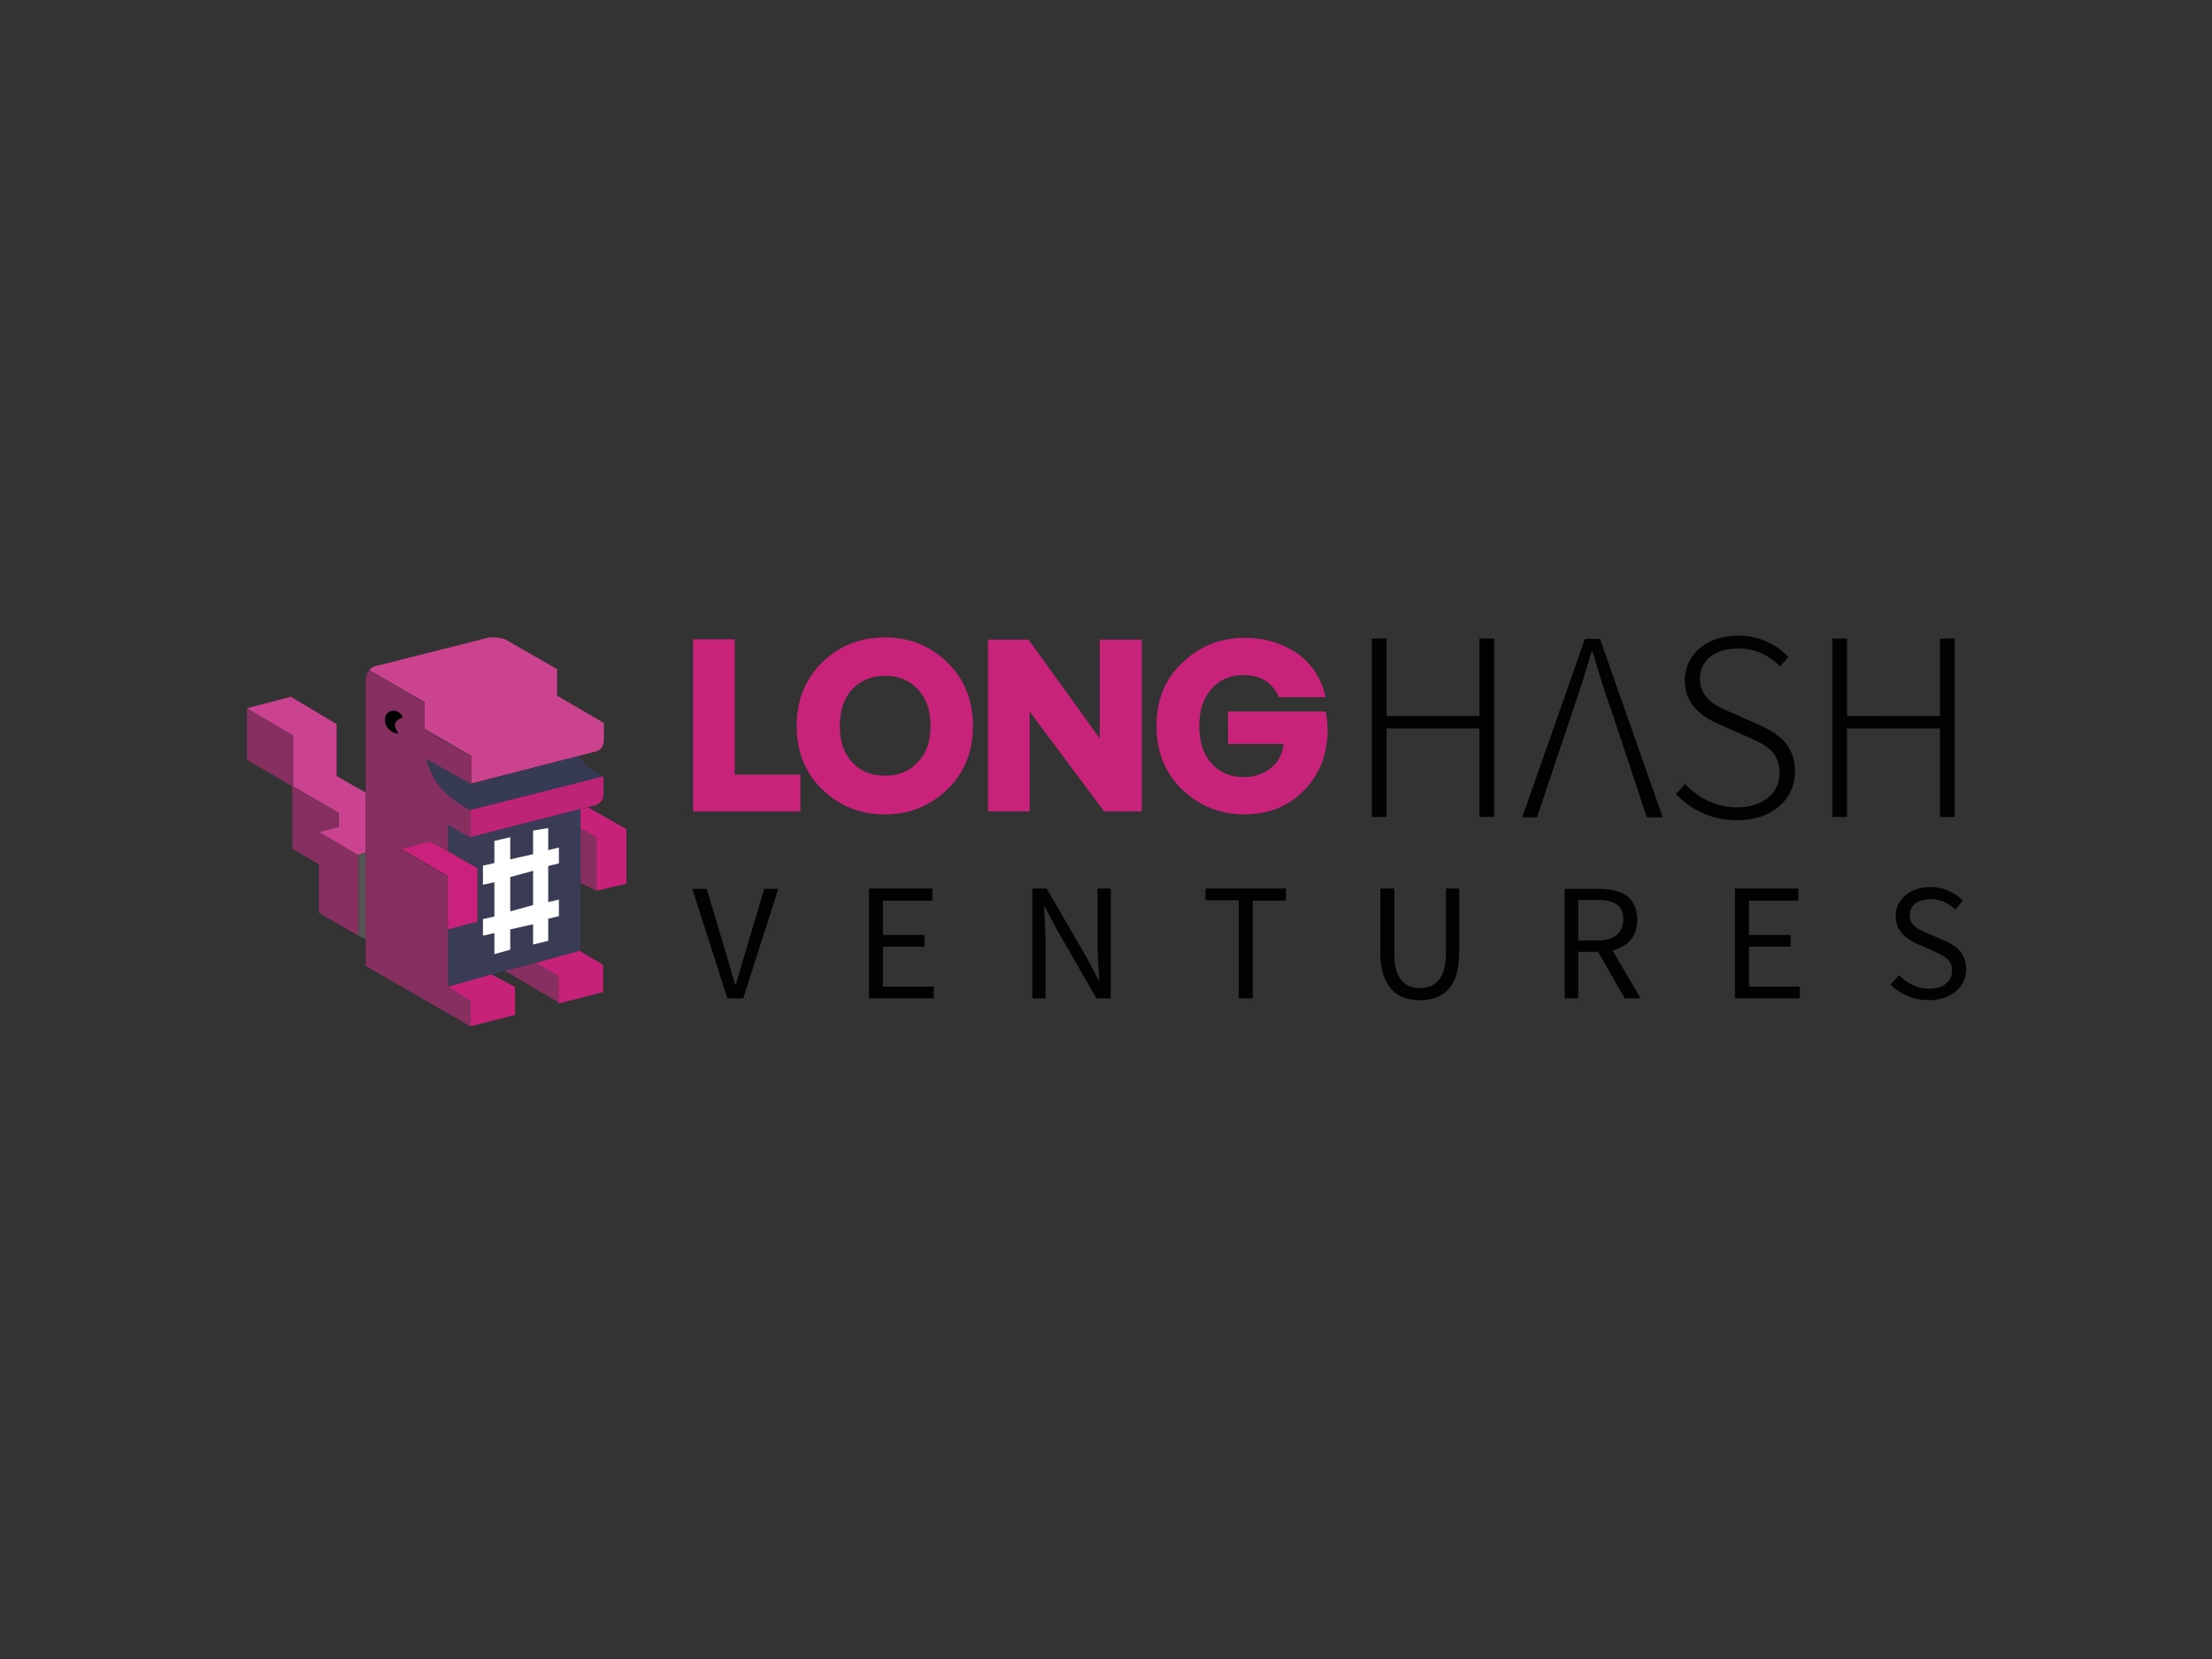 <?xml version="1.0" encoding="utf-8"?>
<!-- Generator: Adobe Illustrator 26.0.3, SVG Export Plug-In . SVG Version: 6.00 Build 0)  -->
<svg version="1.0" id="katman_1" xmlns="http://www.w3.org/2000/svg" xmlns:xlink="http://www.w3.org/1999/xlink" x="0px" y="0px"
	 viewBox="0 0 600 450" style="enable-background:new 0 0 600 450;" xml:space="preserve">
<rect x="0" y="0" width="600" height="450" fill="#333333" stroke="none"/>
<style type="text/css">
	.st0{fill:#C9227A;}
	.st1{fill:#010202;}
	.st2{fill:#363A52;}
	.st3{fill:#BF2378;}
	.st4{fill:#393C54;}
	.st5{fill:#CA227C;}
	.st6{fill:#C8217A;}
	.st7{fill:#872F61;}
	.st8{fill:#CB4290;}
	.st9{fill:#555454;}
	.st10{fill:#CB428F;}
	.st11{fill-rule:evenodd;clip-rule:evenodd;fill:#FFFFFF;}
</style>
<path class="st0" d="M188,173.5v46.6h29.1v-10h-17.8v-36.7H188z"/>
<path class="st0" d="M216.1,196.9c0,7,2.3,12.7,6.9,17.2c4.7,4.5,10.3,6.8,17,6.8c6.7,0,12.3-2.3,17-6.8c4.6-4.5,6.9-10.2,6.9-17.2
	s-2.3-12.7-6.9-17.2c-4.6-4.5-10.2-6.8-17-6.8c-6.8,0-12.4,2.3-17,6.8C218.4,184.2,216.1,190,216.1,196.9z M252.4,196.9
	c0,4.1-1.1,7.4-3.4,9.8c-2.3,2.5-5.2,3.7-8.9,3.7c-3.8,0-6.8-1.2-9-3.7c-2.3-2.5-3.3-5.7-3.3-9.8c0-4.1,1.1-7.4,3.3-9.9
	c2.3-2.4,5.3-3.7,9-3.7c3.7,0,6.7,1.3,8.9,3.7C251.3,189.5,252.4,192.7,252.4,196.9z"/>
<path class="st0" d="M298.3,173.5v26.8L279,173.5h-11v46.6h11.3v-27.1l20.2,27.1h10.2v-46.6H298.3z"/>
<path class="st0" d="M313.7,196.9c0,7,2.3,12.7,6.9,17.2c4.7,4.5,10.3,6.8,17,6.8c6.4,0,11.7-2.1,16-6.4c4.3-4.3,6.5-9.8,6.5-16.6
	c0-1.9-0.2-3.5-0.5-4.9h-26.5v8.8h15.1c-0.4,2.9-1.6,5.2-3.7,6.7c-2.1,1.6-4.5,2.3-7.1,2.3c-3.7,0-6.7-1.3-8.8-3.8
	c-2.3-2.5-3.3-5.9-3.3-10.1s1.1-7.5,3.3-10c2.1-2.5,5.1-3.8,8.7-3.8c4.7,0,7.9,2.1,9.6,6h12.7c-1.2-5.2-3.9-9.2-7.9-12
	c-4.1-2.7-8.7-4.1-14-4.1c-6.8,0-12.4,2.3-17,6.8C315.9,184.2,313.7,190,313.7,196.9z"/>
<path class="st1" d="M372.1,221.6h4v-24h25.2v24h4v-48.4h-4v21h-25.2v-21h-4V221.6z"/>
<path class="st1" d="M471.2,222.5c9.5,0,15.7-5.7,15.7-13.2c0-7.4-4.7-10.4-10.2-12.9l-7.3-3.2c-3.5-1.5-8.3-3.6-8.3-9.1
	c0-5,4.1-8.2,10.3-8.2c4.8,0,8.6,1.9,11.4,4.9l2.3-2.6c-3.1-3.3-7.9-5.8-13.7-5.8c-8.3,0-14.4,5-14.4,12.2c0,7.1,5.5,10.2,9.8,12.1
	l7.3,3.2c4.8,2.1,8.6,4,8.6,9.8c0,5.5-4.5,9.3-11.6,9.3c-5.5,0-10.5-2.5-14-6.4l-2.5,2.8C458.6,219.6,464.2,222.5,471.2,222.5z"/>
<path class="st1" d="M497,221.6h4v-24h25.2v24h4v-48.4h-4v21H501v-21h-4V221.6z"/>
<path class="st1" d="M426.4,193.4c1.9-5.6,3.6-10.8,5.3-16.6h0.3c1.7,5.8,3.3,11,5.3,16.6l4,12l5.4,16.3h4.3l-17-48.4h-4.1l-17,48.4
	h4L426.4,193.4z"/>
<path class="st1" d="M197.3,270.8h4.3l9.5-29.7h-3.8l-4.8,16.1c-1.1,3.5-1.8,6.3-2.9,9.8h-0.2c-1.1-3.5-1.8-6.3-2.9-9.8l-4.8-16.1
	h-3.9L197.3,270.8z"/>
<path class="st1" d="M235.7,270.8h17.6v-3.2h-13.8v-10.8h11.3v-3.2h-11.3v-9.3h13.4V241h-17.2V270.8z"/>
<path class="st1" d="M280,270.8h3.6v-15.6c0-3.1-0.3-6.3-0.4-9.3h0.2l3.2,6.1l10.8,18.8h3.9V241h-3.6v15.5c0,3.1,0.3,6.4,0.5,9.4
	h-0.2l-3.2-6.1L283.9,241H280V270.8z"/>
<path class="st1" d="M336,270.8h3.8v-26.5h9V241H327v3.2h9V270.8z"/>
<path class="st1" d="M385.1,271.3c6.1,0,10.7-3.2,10.7-12.8V241h-3.6v17.6c0,7.2-3.1,9.4-7.1,9.4c-3.9,0-6.9-2.2-6.9-9.4V241h-3.8
	v17.5C374.5,268,379.1,271.3,385.1,271.3z"/>
<path class="st1" d="M424.3,270.8h3.8v-12.6h5.4l7.2,12.6h4.3l-7.6-13c4.1-1,6.7-3.7,6.7-8.3c0-6.2-4.3-8.4-10.4-8.4h-9.3V270.8z
	 M428.1,255.1v-11h5c4.7,0,7.2,1.4,7.2,5.3c0,3.8-2.6,5.7-7.2,5.7H428.1z"/>
<path class="st1" d="M470.6,270.8h17.6v-3.2h-13.8v-10.8h11.3v-3.2h-11.3v-9.3h13.4V241h-17.2V270.8z"/>
<path class="st1" d="M523.2,271.3c6.2,0,10.1-3.7,10.1-8.4c0-4.4-2.7-6.4-6.1-7.9l-4.3-1.8c-2.3-1-4.9-2.1-4.9-4.9
	c0-2.7,2.2-4.4,5.6-4.4c2.8,0,4.9,1.1,6.8,2.8l2-2.4c-2.1-2.2-5.2-3.7-8.8-3.7c-5.4,0-9.4,3.3-9.4,7.9c0,4.3,3.3,6.4,6,7.6l4.3,1.9
	c2.8,1.3,5,2.2,5,5.3c0,2.9-2.4,4.9-6.2,4.9c-3.1,0-6.1-1.5-8.2-3.7l-2.3,2.6C515.4,269.6,519,271.3,523.2,271.3z"/>
<path class="st2" d="M163.7,210.7l-36.1,9.1c-7.8-4.3-10.2-7.6-12.2-14.3l12.4,7.2L157,205C158.8,207.5,160.2,208.7,163.7,210.7z"/>
<path class="st3" d="M127.6,227.1v-7.4l36.1-9.1v5.2c-0.3,1.4-0.7,1.9-2.1,2.6L127.6,227.1z"/>
<path class="st4" d="M127.6,227.1l-6.2-3.6v7.2l8.1,4.8V250l-8.1,2.1v15.5l36.1-9.8v-38.4L127.6,227.1z"/>
<path class="st5" d="M121.4,237.6l-12.7-7.4l7.9-2.1l12.9,7.4V250l-8.1,2.1V237.6z"/>
<path class="st6" d="M161.8,227.1l-4.3-2.4v-5.2l2.4-0.5v0.2l10,5.7v14.8l-8.1,1.9V227.1z"/>
<path class="st6" d="M127.6,271.5l-6.2-3.8l11.9-3.4l6.4,3.4v7.6l-12.2,3.1V271.5z"/>
<path class="st6" d="M151.5,272.2v-7.4l-6.2-3.6l11.9-3.3l6.4,3.8v7.4L151.5,272.2z"/>
<path class="st7" d="M67,192.1l12.4,7.4v13.8l12.4,7.2v3.8l-5.3,1.4l10.7,6.2v21.9l-10.7-6.2v-13.1l-7.2-4.3v-16.9L67,206.1V192.1z"
	/>
<path class="st8" d="M67,192.1l11.9-3.1l12.4,7.4v14.1l7.9,4.5v16.2l-2.1,0.7l-10.5-6.2l5.3-1.4v-3.8l-12.4-7.2v-13.8L67,192.1z"/>
<path class="st9" d="M99.2,254.8l-1.9-1v-21.9l1.9-0.7V254.8z"/>
<path class="st7" d="M127.6,278.4L99.2,262v-78c0.2-1,0.3-1.5,1-2.1l15,8.8v7.2l12.7,7.4v7.4l-12.4-6.9c2.2,6.8,4.8,9.9,12.2,14.1
	v7.4l-6.2-3.6v7.2l-4.8-2.6l-7.9,2.1l12.7,7.4v30.1l6.2,3.6V278.4z"/>
<path class="st1" d="M104.5,194.5c0.5-2.1,3.5-2.5,4.8,0c-2.3,1.1-2.9,1.9-1.2,4.5C105.6,198.8,104,196.6,104.5,194.5z"/>
<path class="st10" d="M100.2,181.8c0.3-0.5,0.6-0.7,1.2-1l31.3-7.9c1.9-0.1,2.8,0.1,4.3,0.5l14.1,8.1v7.2l12.7,7.4v5
	c-0.2,1.4-0.6,2-1.7,2.6l-34.2,8.8v-7.4l-12.7-7.4v-7.2L100.2,181.8z"/>
<path class="st7" d="M161.8,227.1l-4.3-2.4v14.8l4.3,2.1V227.1z"/>
<path class="st7" d="M151.5,264.8l-6.2-3.6l-8.4,2.1l14.6,8.6V264.8z"/>
<path class="st11" d="M131,234.8l3.1-0.7v-6l4.3-1v6l6.2-1.4v-6.4l4.1-0.7v6l2.9-0.7v4.3l-2.9,0.7v9.8l2.9-0.7v4.5l-2.9,0.7v6
	l-4.1,1v-5.5l-6.2,1.4v5.5l-4.3,1.2v-5.7l-3.1,0.7v-4.5l3.1-0.7v-9.3l-3.1,0.7V234.8z M144.6,236.2l-6.2,1.7v9.3l6.2-1.7V236.2z"/>
</svg>
